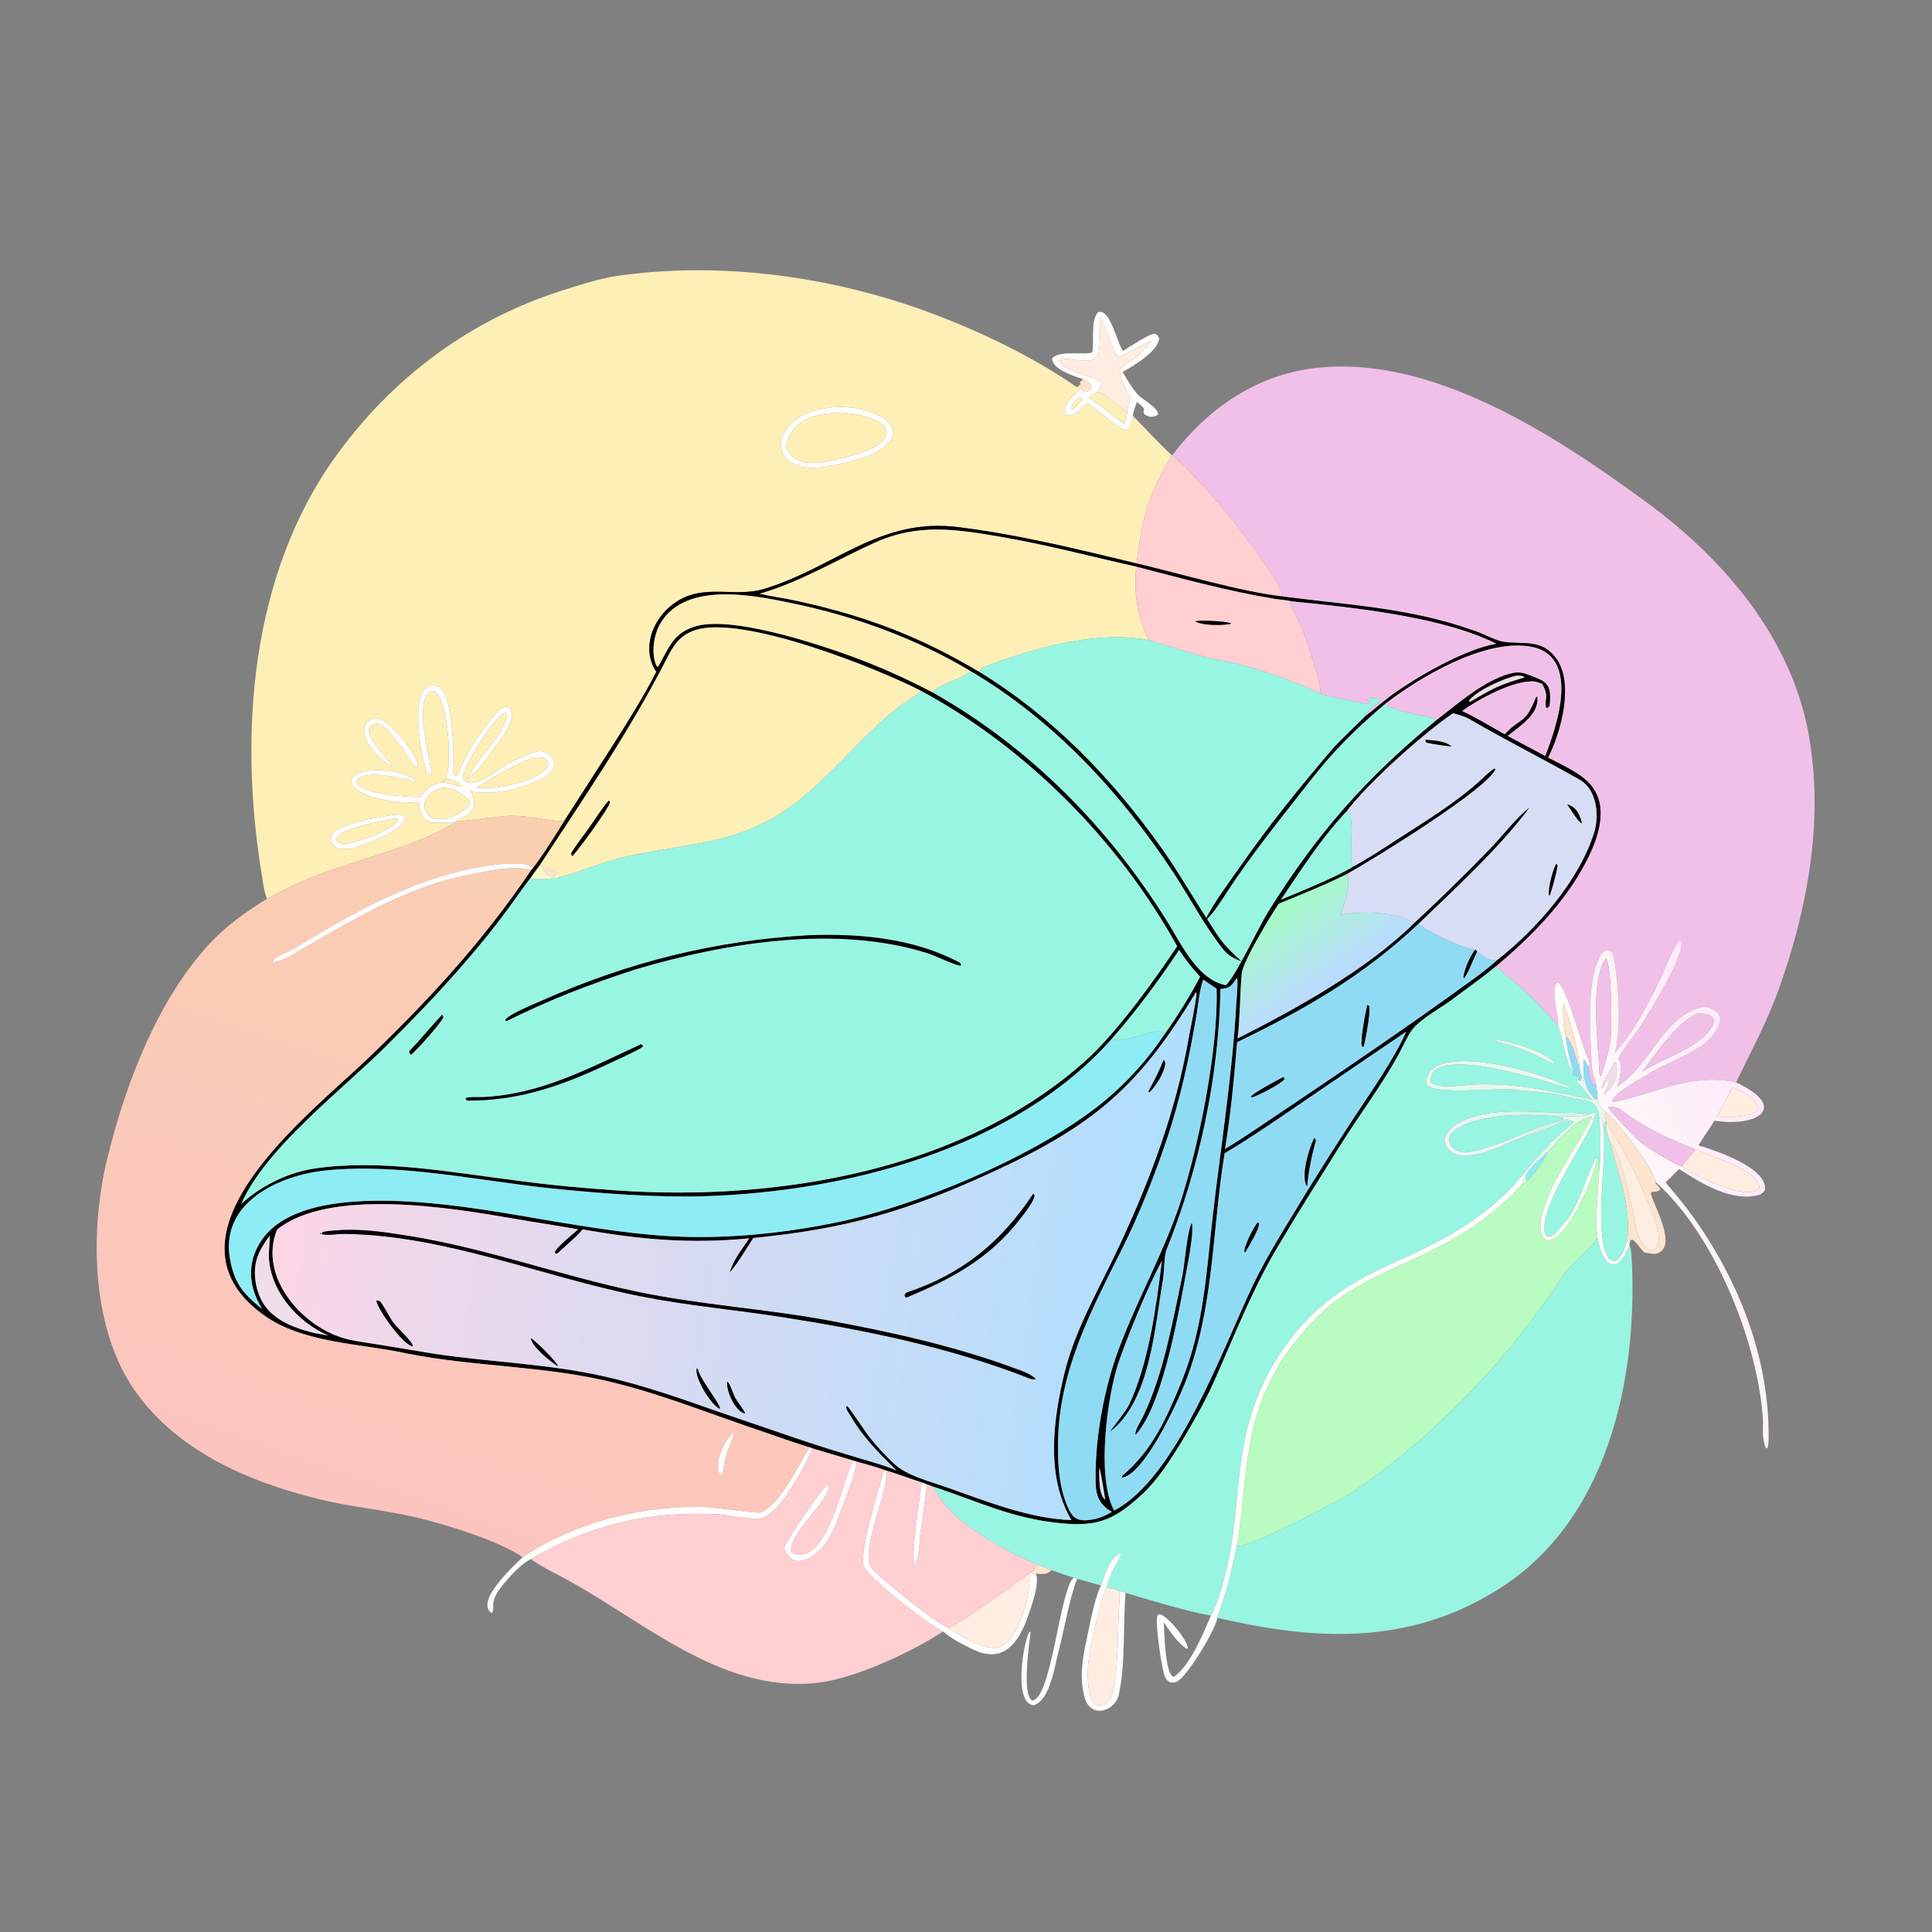 <svg width="1024" height="1024" viewBox="0 0 1024 1024" fill="none" xmlns="http://www.w3.org/2000/svg">
<rect x="0" y="0" width="1024" height="1024" fill="#808080" stroke="none"/>
<path d="M141.494 476.351C139.986 472.731 139.356 467.49 138.71 463.541C126.501 388.963 132.668 304.517 178.169 241.537C208.182 199.994 249.122 169.47 298.039 153.942C307.189 151.038 317.415 147.707 327.053 146.258C374.623 139.396 425.328 144.607 471.414 158.499C503.647 168.216 541.103 184.896 569.041 204.026C570.145 204.781 569.775 204.737 571.117 205.172L572.792 203.548L573.337 205.251L572.858 206.012C569.738 208.83 561.61 215.488 565.197 220.048C569.301 221.331 573.6 216.24 576.246 213.673L576.968 214.102C582.301 217.318 593.543 228.554 597.671 227.853C599.617 226.055 599.966 222.973 600.457 220.4C607.38 227.411 613.722 234.479 621.051 241.257C608.921 262.263 605.058 273.903 602.451 298.639C570.384 290.929 540.735 283.52 507.955 279.385C465.958 274.087 442.462 300.874 404.769 312.195C389.442 316.799 372.951 309.119 358.254 319.139C346.308 326.918 339.459 343.494 347.862 356.055C342.022 367.919 331.455 384.667 324.322 395.832L299.015 435.226C289.833 435.259 280.876 432.02 269.347 432.466C263.111 432.707 244.29 435.606 241.885 435.292C249.447 431.106 254.198 428.042 249.428 419.518C261.335 421.394 273.545 418.853 285.086 413.777C291.354 411.02 299.105 404.252 288.348 398.405C284.156 397.047 277.855 401.213 274.76 402.171C267.029 404.564 255.093 417.248 247.268 414.517C247.639 413.615 247.561 413.525 247.691 412.53C251.519 410.712 258.846 401.134 261.45 397.301C265.015 392.054 274.789 381.145 269.972 374.976C265.334 372.899 260.205 381.784 257.63 384.88C250.755 393.149 246.668 401.675 242.057 411.275L241.269 411.528C240.757 411.046 240.127 410.198 240.188 409.424C240.843 401.066 240.02 366.544 232.343 363.833C216.203 358.133 222.398 397.335 224.832 404.143C225.729 406.654 225.32 410.434 228.842 410.817C229.712 408.657 217.089 366.865 230.017 366.179C237.467 369.817 239.764 404.942 236.462 412.019L236.115 413.245L235.282 413.706C234.257 414.28 234.641 414.016 233.935 414.567C228.029 416.312 226.605 417.232 222.938 422.549C216.818 422.3 189.826 421.459 188.896 413.8C193.341 407.157 213.9 412.766 220.236 414.366L220.438 413.737C213.964 407.661 187.41 404.858 186.022 414.413C188.734 423.499 213.465 426.249 221.305 424.995L222.074 425.411C222.636 429.196 222.581 430.255 224.556 433.411L228.583 435.934C232.578 436.024 236.547 436.141 240.544 436.055C225.945 446.164 195.645 454.218 178.471 460.098C164.53 464.872 154.596 469.353 141.494 476.351ZM438.838 216.139C430.27 217.624 421.965 220.066 416.674 227.573C412.052 234.129 413.2 242 420.547 245.773C428.62 249.919 439.074 247.25 447.379 245.324C454.181 243.582 460.247 242.36 466.289 238.492C477.175 231.524 474.513 223.758 463.469 219.14C455.716 215.898 447.25 215.111 438.838 216.139ZM198.397 380.403C196.211 381.64 193.723 382.751 193.177 385.414C191.53 393.448 201.49 402.712 207.694 406.112C204.456 400.181 194.268 392.41 195.666 385.844C198.325 381.554 202.403 384.231 205.16 386.584C209.488 391.374 213.003 395.978 216.393 401.453C217.542 403.31 218.918 405.561 220.89 406.528L221.504 405.966C221.303 400.043 206.27 380.325 198.397 380.403ZM206.918 432.165C202.241 433.021 164.171 438.078 178.326 449.295C179.446 450.182 183.118 450.008 184.679 449.972C191.865 448.755 213.552 440.58 214.901 433.388C213.282 431.02 209.568 431.868 206.918 432.165Z" fill="#FDEFB6"/>
<path d="M574.117 201.041C569.71 199.443 557.397 195.773 557.677 189.956C561.46 185.351 574.729 188.489 578.949 186.703C580.05 180.17 577.933 170.501 581.843 165.571C588.331 162.926 591.633 180.707 595.168 186.038C598.171 184.19 609.512 176.628 612.095 176.875C614.046 178.14 613.383 177.327 614.346 179.237C614.045 186.142 600.555 194.056 595.034 197.091C597.506 201.384 599.287 204.521 602.397 208.409C604.968 211.623 614.433 216.235 613.751 219.785C611.099 221.351 609.016 221.346 606.509 219.498C604.899 216.386 609.112 218.318 602.644 213.076C601.857 215.109 600.613 218.279 600.458 220.401C599.967 222.974 599.618 226.056 597.672 227.854C593.544 228.555 582.302 217.319 576.969 214.103L576.247 213.674C573.601 216.241 569.302 221.332 565.198 220.049C561.611 215.489 569.739 208.831 572.859 206.013L574.676 207.674C576.27 207.739 576.193 207.656 577.665 206.961C579.706 203.349 576.743 202.485 574.117 201.041ZM581.969 207.356L577.081 210.877C585.35 215.889 588.573 219.256 595.877 224.775C596.448 222.959 597.425 220.389 597.402 218.576C596.995 217.036 598.793 213.194 599.344 211.314C597.296 207.363 594.176 202.21 593.61 197.852C593.112 194.022 600.561 190.946 603.055 188.58C605.757 186.016 608.009 183.466 610.443 180.691C604.982 182.718 598.401 186.979 592.418 189.527C588.883 183.313 587.014 175.152 582.841 167.77C582.995 173.639 583.32 179.151 582.602 185.026C581.176 196.702 566.754 187.59 561.514 191.126C562.797 196.629 580.259 199.25 583.739 202.621C583.923 204.047 582.687 205.952 581.969 207.356ZM572.72 210.351C570.385 211.872 568.828 213.092 567.902 215.775C568.247 216.821 567.949 216.495 568.534 216.941C570.515 215.216 572.015 214.188 573.265 211.885C573.158 210.664 573.39 211.155 572.72 210.351Z" fill="#FEFDFB"/>
<path d="M581.969 207.356C582.687 205.952 583.923 204.047 583.739 202.621C580.259 199.25 562.797 196.629 561.514 191.126C566.754 187.59 581.176 196.702 582.602 185.026C583.32 179.151 582.995 173.639 582.841 167.77C587.014 175.152 588.883 183.313 592.418 189.527C598.401 186.979 604.982 182.718 610.443 180.691C608.009 183.466 605.757 186.016 603.055 188.58C600.561 190.946 593.112 194.022 593.61 197.852C594.176 202.21 597.296 207.363 599.344 211.314C598.793 213.194 596.995 217.036 597.402 218.576C594.955 216.437 584.466 208.383 581.969 207.356Z" fill="#FFEDE1"/>
<path d="M621.451 241.124C639.505 217.341 664.618 199.466 695.012 195.335C757.437 186.851 823.58 230.387 871.448 265.281C916.343 298.008 953.756 342.999 960.146 399.311C965.617 441.824 956.749 485.776 942.221 525.874C936.681 541.165 927.263 559.019 920.163 573.662C908.999 571.048 898.625 572.447 887.685 575.047C882.586 576.259 857.261 584.715 854.449 583.981C854.677 579.323 871.335 570.781 876.01 567.889C887.376 560.86 907.874 555.97 911.625 541.507C912.885 536.649 907.153 534.272 903.382 533.375C881.1 538.418 876.35 562.873 857.187 575.977C858.469 572.084 860.354 564.85 857.705 561.302C858.201 558.518 867.384 547.206 869.454 543.928C873.495 537.529 894.299 504.833 890.869 498.242C888.265 498.735 883.522 511.246 882.063 514.422C874.932 529.945 867.205 545.009 856.038 558.092C859.102 543.831 858.21 527.088 856.191 512.632C855.92 510.688 855.459 507.014 854.552 505.211C853.949 504.013 853.045 503.964 851.864 503.794C850.953 503.664 849.093 504.79 848.62 505.639C840.104 520.916 843.135 548.378 843.64 565.639C843.661 566.344 845.645 573.861 845.781 574.38L844.934 575.181L843.918 574.625C842.34 572.126 842.131 568.481 841.799 565.505C842.189 564.442 842.747 563.289 842.157 562.182C838.592 555.488 830.695 523.973 825.813 520.837L824.917 521.138C821.951 527.448 826.131 536.907 825.779 543.667C813.372 529.577 807.442 524.033 792.749 512.267C811.434 496.442 828.892 479.009 840.42 457.116C846.936 444.739 853.369 427.361 842.502 415.326C837.363 409.635 827.292 405.108 820.456 401.569C827.256 388.227 834.726 361.751 824.412 348.451C816.672 338.47 807.137 341.749 796.692 340.146C792.147 339.449 784.736 335.052 780.018 333.897C747.632 322.291 713.65 320.599 679.849 316.169C679.573 312.172 673.98 304.164 671.616 300.69C657.884 280.509 639.585 257.568 621.451 241.124Z" fill="#F1C0E8"/>
<path d="M574.116 201.043C576.742 202.487 579.705 203.351 577.664 206.963C576.192 207.658 576.269 207.741 574.675 207.676L572.858 206.015L573.337 205.254L572.792 203.551C572.316 203.018 572.505 203.36 572.385 202.45L574.116 201.043Z" fill="#FDE4CF"/>
<path d="M577.08 210.876L581.968 207.355C584.465 208.382 594.954 216.436 597.401 218.575C597.424 220.388 596.447 222.958 595.876 224.774C588.572 219.255 585.349 215.888 577.08 210.876Z" fill="#FDEFB6"/>
<path d="M568.532 216.942C567.947 216.496 568.245 216.822 567.9 215.776C568.826 213.093 570.383 211.873 572.718 210.352C573.388 211.156 573.156 210.665 573.263 211.886C572.013 214.189 570.513 215.217 568.532 216.942Z" fill="#FDEFB6"/>
<path d="M447.379 245.327C439.074 247.253 428.62 249.922 420.547 245.776C413.2 242.003 412.052 234.132 416.674 227.576C421.965 220.069 430.27 217.627 438.838 216.142C447.25 215.114 455.716 215.901 463.469 219.143C474.513 223.761 477.175 231.527 466.289 238.495C460.247 242.363 454.181 243.585 447.379 245.327ZM443.077 218.704C430.645 219.881 419.617 222.556 416.635 236.606C421.034 248.258 433.052 245.629 442.858 243.767C449.992 241.854 466.555 238.306 469.316 231.579C473.625 221.083 448.345 218.386 443.077 218.704Z" fill="#FEFDFB"/>
<path d="M416.635 236.606C419.617 222.556 430.645 219.881 443.077 218.704C448.345 218.386 473.625 221.083 469.316 231.579C466.555 238.306 449.992 241.854 442.858 243.767C433.052 245.629 421.034 248.258 416.635 236.606Z" fill="#FDEFB6"/>
<path d="M621.051 241.26L621.451 241.125C639.585 257.569 657.884 280.51 671.616 300.691C673.98 304.165 679.573 312.173 679.849 316.17C657.811 313.683 624.807 303.883 602.451 298.642C605.058 273.906 608.921 262.266 621.051 241.26Z" fill="#FFCFD2"/>
<path d="M347.863 356.059C339.46 343.498 346.309 326.922 358.255 319.143C372.952 309.123 389.443 316.803 404.77 312.199C442.463 300.878 465.959 274.091 507.956 279.389C540.736 283.524 570.385 290.933 602.452 298.643C624.808 303.884 657.812 313.684 679.85 316.171C713.651 320.601 747.633 322.293 780.019 333.899C784.737 335.054 792.148 339.451 796.693 340.148C807.138 341.751 816.673 338.472 824.413 348.453C834.727 361.753 827.257 388.229 820.457 401.571C827.293 405.11 837.364 409.637 842.503 415.328C853.37 427.363 846.937 444.741 840.421 457.118C828.893 479.011 811.435 496.444 792.75 512.269C785.673 518.131 779.104 522.749 771.646 528.277C765.059 533.596 754.746 538.688 749.203 544.894C746.451 547.975 743.099 555.633 741.059 559.314C731.667 576.269 719.909 591.687 709.69 608.135C699.614 624.352 689.357 640.332 679.66 656.771C664.662 680.984 654.77 706.812 643.235 732.712C638.496 743.354 632.386 753.716 626.52 763.773C621.012 772.73 613.88 783.976 606.283 791.118C591.413 805.097 582.661 809.235 562.962 807.421C536.367 804.973 518.613 795.749 494.321 787.868C493.896 787.632 491.808 786.935 491.225 786.727L488.557 785.679C482.336 783.777 476.352 781.408 470.132 779.544L469.46 779.36C464.777 777.591 458.976 776.075 454.097 774.684L452.598 774.221L430.753 767.705L429.241 767.102C426.249 766.531 409.179 760.399 405.042 759.034C378.775 750.323 353.074 739.741 326.167 733.043C289.938 723.79 252.109 724.656 215.58 717.353C191.214 711.991 160.729 712.064 139.82 697.049C80.374 654.36 164.146 590.57 194.832 561.176C227.638 529.751 256.68 498.053 281.525 461.135L282.251 460.315C287.759 453.4 294.151 442.887 299.016 435.23L324.323 395.836C331.456 384.671 342.023 367.923 347.863 356.059ZM602.156 300.332C578.009 294.908 554.265 288.606 529.824 284.424C506.484 280.43 486.404 277.406 463.947 287.495C443.757 296.565 424.041 308.587 402.696 314.667L403.223 314.795C409.118 316.191 416.257 317.116 422.587 318.512C458.983 326.538 487.332 337.215 519.214 356.191C557.754 379.762 589.19 412.319 615.296 448.982C624.076 461.313 631.262 473.87 639.372 486.475C643.863 477.665 651.663 467.347 657.395 459.14C672.732 437.179 689.166 416.876 706.575 396.552C709.39 393.266 723.1 380.273 723.61 379.489C727.827 376.493 732.615 372.097 737.136 368.767C750.626 358.831 776.517 344.001 793.026 341.188C764.672 326.807 716.409 321.901 684.895 318.752C681.776 318.049 678.328 317.854 675.142 317.331C650.726 313.322 626.142 306.522 602.156 300.332ZM514.329 355.655C486.796 339.115 454.607 327.202 423.274 320.487C401.569 315.835 363.861 307.351 350.134 330.22C346.492 336.224 344.897 346.567 348.073 353.108L348.832 353.375C354.628 343.296 356.789 335.062 369.531 331.726C390.565 326.218 441.488 343.724 461.718 351.854C472.814 356.314 483.543 361.383 494.154 366.887C546.021 396.11 587.979 438.833 619.243 489.332C626.417 500.919 635.012 519.492 649.834 522.166C655.844 515.826 666.427 492.394 672.768 482.271C698.252 441.584 723.828 412.568 760.673 382.215C771.907 373.524 784.001 362.817 797.294 357.933C802.406 356.285 805.052 355.697 809.63 357.445C819.377 361.168 822.525 361.747 821.411 373.595C821.302 374.756 820.56 374.902 819.641 375.379C818.06 371.156 821.542 369.519 817.292 362.391C816.474 362.106 814.014 361.271 813.298 361.204C802.505 360.181 782.865 370.997 775 376.873C781.834 379.999 790.869 385.41 797.518 389.18C806.472 379.558 808.2 384.481 814.217 369.269L814.818 369.356C816.015 378.395 805.412 385.007 799.126 390.047L818.995 400.683C825.174 384.857 838.661 346.141 809.683 342.483C785.564 339.438 752.993 358.563 734.069 373.15C717.978 386.963 707.27 397.406 694.14 414.235C679.04 433.588 663.595 452.446 650.176 473.108C647.474 477.268 643.334 483.79 639.814 487.083C647.169 498.867 648.223 500.497 658.157 509.662C654.217 508.05 651.013 506.603 648.332 503.221C638.294 490.585 630.798 476.001 621.949 462.555C594.014 420.108 558.362 381.593 514.329 355.655ZM488.04 366.106C464.364 353.932 394.252 326.11 368.975 333.828C360.522 336.409 357.121 341.751 353.333 349.18C333.907 387.277 309.386 423.055 285.965 458.809C284.483 460.821 282.491 463.383 281.165 465.423C279.957 466.646 271.202 479.07 269.479 481.413C260.946 493.016 252.838 502.844 243.438 513.565C230.513 528.305 218.093 541.066 204.371 554.732C181.666 577.345 140.321 608.951 127.893 638.109C138.046 628.708 152.495 621.524 166.234 619.419C201.265 614.049 239.877 621.506 274.695 625.838C292.359 628.216 309.241 629.729 327.087 630.953C412.165 636.792 510.535 620.666 575.893 561.722C591.776 547.397 612.09 519.354 623.902 501.517C593.125 445.845 544.138 396.286 488.04 366.106ZM713.562 430.251C700.127 444.388 689.774 460.932 678.941 476.822C687.475 473.336 709.876 464.134 716.986 459.412C724.542 455.36 732.081 450.428 739.316 445.716C754.983 435.511 771.565 425.666 785.35 412.942C787.511 410.948 789.515 408.841 792.01 407.309L792.683 407.641C788.637 418.098 726.426 456.374 713.879 463.255C701.157 469.591 690.672 473.61 677.818 478.963C673.865 484.648 658.758 509.555 658.14 515.983C657.287 524.857 657.252 539.986 655.947 550.395C687.069 534.652 724.201 514.133 749.387 489.414C763.658 476.076 776.706 463.385 790.308 449.302C795.75 443.668 805.12 431.749 810.694 428.059C794.258 449.922 771.508 470.665 751.803 489.694C722.426 517.357 691.743 534.965 655.692 552.384C654.232 570.061 652.249 591.637 649.271 608.952C654.876 605.706 660.506 601.914 665.935 598.274C705.298 571.88 744.66 545.365 782.95 517.441C786.155 515.104 790.232 511.84 793.134 509.16C814.141 492.826 836.998 466.879 844.965 441.171C847.787 432.063 846.318 418.377 837.226 413.234C818.032 402.376 798.148 392.361 779.04 381.274C776.501 379.801 772.978 378.72 770.124 378.048C754.665 388.514 724.783 415.181 713.562 430.251ZM617.358 547.994C623.225 539.919 631.64 526.428 636.073 517.661C631.737 513.079 628.5 508.769 624.952 503.536C614.338 519.523 601.75 536.477 589.043 550.864C537.371 609.139 447.548 631.916 372.446 634.045C347.798 634.744 318.97 632.604 294.235 630.096C254.706 626.132 212.584 616.376 172.889 620.347C147.679 622.87 116.646 637.454 121.902 667.219C124.206 680.269 128.968 685.876 139.008 693.822C136.575 689.926 134.667 685.64 133.709 681.134C131.962 672.926 133.736 664.775 138.329 657.816C162.519 621.171 256.759 641.336 293.509 647.355C312.506 650.466 331.772 653.555 350.978 654.949C380.982 657.127 412.658 654.125 442.107 648.181C486.042 639.314 550.182 612.431 584.949 583.905C597.355 573.726 608.495 561.351 617.358 547.994ZM803.897 358.114C797.416 359.287 782.118 366.331 778.603 371.42L778.836 371.99C780.072 371.479 780.075 371.519 781.201 370.817C792.244 364.182 796.257 362.541 808.07 359.036C807.136 358.133 805.193 358.062 803.897 358.114ZM655.49 518.439C652.688 522.447 652.106 523.777 646.883 524.175C645.973 570.942 635.643 619.283 618.222 662.566C617.03 665.528 617.06 674.443 616.388 678.293C612.088 702.907 609.699 743.106 588.051 759.009C590.352 755.971 596.912 747.68 598.298 744.792C608.822 722.858 612.9 692.192 615.832 668.208C608.318 682.049 598.314 706.585 593.156 721.258C586.694 739.642 581.051 783.635 590.534 800.593C623.804 783.484 648.919 712.751 664.394 680.532C671.922 664.858 682.417 648.651 691.452 633.566C700.312 619.268 709.004 605.461 718.269 591.427C726.438 579.052 739.441 560.529 745.285 546.819L694.443 581.409C680.42 590.962 663.598 602.711 649.063 611.278C642.442 651.873 643.454 693.803 628.332 732.413C623.742 744.134 606.602 781.321 594.657 783.223C594.693 782.896 594.729 782.57 594.766 782.244C610.9 768.703 618.361 751.47 626.057 732.749C638.464 702.567 639.424 672.801 643.207 640.92C647.498 604.766 653.245 568.362 655.273 531.891C655.422 529.515 656.291 520.498 655.718 518.678L655.49 518.439ZM637.734 519.252C635.795 524.676 635.274 531.075 634.366 536.79C630.674 558.957 625.726 582.162 618.581 603.434C612.108 622.703 603.769 643.854 594.727 661.908C577.968 695.374 561 727.145 560.767 765.566C560.697 776.98 561.342 788.519 566.126 799.203C568.25 804.024 570.509 805.963 575.694 805.789C581.409 805.24 584.335 804.243 589.376 801.309C583.371 798.044 580.928 793.428 580.733 786.626C580.069 763.516 585.018 736.244 593.073 714.756C602.794 688.819 616.33 664.817 625.227 638.564C635.25 608.091 645.863 555.942 644.813 524.027C642.914 522.823 639.238 520.109 637.734 519.252ZM633.826 525.987C603.567 576.399 579.148 596.823 525.535 621.441C480.432 642.152 448.203 651.361 399.276 656.164C396.231 660.897 390.207 670.932 386.645 674.518C388.965 667.34 392.908 662.61 397.127 656.349C366.148 659.376 339.523 657.053 308.769 651.605C306.294 654.934 298.994 661.011 295.548 664.277L294.54 664.418L293.986 663.817C294.525 661.405 304.067 653.655 306.433 651.597C294.967 649.503 282.969 647.783 271.5 645.781C238.719 640.059 174.335 629.524 146.841 651.731C136.569 676.97 160.858 704.598 184.996 709.998C190.212 711.165 195.913 711.882 201.225 712.746L231.125 717.672C261.26 722.093 290.729 722.851 320.416 729.558C341.044 734.218 360.768 741.187 380.672 748.204L424.403 763.138C434.811 766.64 444.874 769.733 455.386 772.883C461.08 774.59 469.942 777.002 475.17 779.382C466.09 770.374 457.803 762.278 451.228 751.152C450.29 749.563 448.478 747.319 448.463 745.672L449.041 745.265C449.992 745.734 459.19 759.696 460.889 761.756C464.7 766.619 469.377 771.624 473.889 775.825C480.759 782.22 492.658 785.1 501.7 788.291C521.919 795.425 546.247 805.147 567.871 805.657C554.32 782.545 558.08 753.177 564.11 728.072C569.782 704.462 583.04 682.218 593.176 660.508C609.761 624.983 623.076 589.493 629.934 550.755C631.369 542.646 633.264 534.896 634.196 526.598L633.826 525.987ZM142.913 654.992C137.117 662.908 133.898 669.203 135.494 679.497C138.175 696.784 151.517 702.817 166.609 706.528L173.992 707.842C157.638 700.87 142.894 684.026 142.475 665.499C142.439 663.912 143.176 655.388 142.913 654.992ZM582.693 778.001C582.618 781.976 582.166 792.412 585.803 794.784C585.398 792.496 583.348 779.243 582.693 778.001Z" fill="#010001"/>
<path d="M402.695 314.664C424.04 308.584 443.756 296.562 463.946 287.492C486.403 277.403 506.484 280.427 529.824 284.421C554.265 288.603 578.008 294.905 602.155 300.329C601.085 314.033 602.451 326.951 609.074 339.347C582.018 333.708 546.559 343.776 520.848 353.783C519.905 354.15 519.581 355.342 519.213 356.188C487.331 337.212 458.982 326.535 422.586 318.509C416.256 317.113 409.117 316.188 403.222 314.792L402.695 314.664Z" fill="#FDEFB6"/>
<path d="M602.155 300.328C626.141 306.518 650.725 313.318 675.141 317.327C678.327 317.85 681.775 318.045 684.894 318.748L683.864 319.447C683.669 320.954 687.743 327.582 688.838 330.052C691.509 336.077 700.615 362.48 699.909 367.57C686.489 361.538 672.966 356.455 658.761 352.596C651.629 350.54 643.683 349.741 636.593 347.698C627.401 345.048 618.304 341.98 609.074 339.346C602.451 326.95 601.085 314.032 602.155 300.328ZM633.548 329.213C636.631 331.67 649.161 331.593 652.722 330.504C649.991 329.139 636.608 328.744 633.548 329.213Z" fill="#FFCFD2"/>
<path d="M494.152 366.887C483.541 361.383 472.812 356.314 461.716 351.854C441.486 343.724 390.563 326.218 369.529 331.726C356.787 335.062 354.626 343.296 348.83 353.375L348.071 353.108C344.895 346.567 346.49 336.224 350.132 330.22C363.859 307.351 401.567 315.835 423.272 320.487C454.605 327.202 486.794 339.115 514.327 355.655C509.337 360.41 498.65 362.055 494.152 366.887Z" fill="#FDEFB6"/>
<path d="M699.909 367.572C700.615 362.482 691.509 336.079 688.838 330.054C687.743 327.584 683.669 320.956 683.864 319.449L684.894 318.75C716.408 321.899 764.671 326.805 793.025 341.186C776.516 343.999 750.625 358.829 737.135 368.765C732.614 372.095 727.826 376.491 723.609 379.487C725.086 375.441 730.956 373.42 732.004 370.854C730.571 369.868 725.393 369.756 723.939 370.813L726.511 371.73L726.663 372.229L724.458 373.152C720.737 372.305 701.383 368.696 699.909 367.572Z" fill="#F1C0E8"/>
<path d="M652.723 330.507C649.162 331.596 636.632 331.673 633.549 329.216C636.609 328.747 649.992 329.142 652.723 330.507Z" fill="#010001"/>
<path d="M285.965 458.809C309.386 423.055 333.907 387.277 353.333 349.18C357.121 341.751 360.522 336.409 368.975 333.828C394.252 326.11 464.364 353.932 488.04 366.106C484.779 369.475 479.857 371.935 476.144 374.857C457.309 389.676 443.754 407.533 425.024 422.935C395.916 446.872 369.632 446.37 334.882 453.31C320.608 456.32 310.519 461.025 297.091 464.894C295.836 463.906 296.368 464.525 295.787 462.72L294.915 462.507C292.487 461.454 290.448 460.618 287.959 459.696L285.965 458.809ZM322.65 424.331C319.013 428.44 315.039 434.909 311.74 439.509C309.079 443.221 304.934 448.397 302.804 452.221C302.878 453.403 302.652 452.923 303.375 453.707C306.361 450.736 323.104 427.927 323.29 425.043L322.65 424.331Z" fill="#FDEFB6"/>
<path d="M519.213 356.188C519.581 355.342 519.905 354.15 520.848 353.783C546.559 343.776 582.018 333.708 609.074 339.347C618.304 341.981 627.401 345.049 636.593 347.699C643.683 349.742 651.629 350.541 658.761 352.597C672.966 356.456 686.489 361.539 699.909 367.571C701.383 368.695 720.737 372.304 724.458 373.151L726.663 372.228L726.511 371.729L723.939 370.812C725.393 369.755 730.571 369.867 732.004 370.853C730.956 373.419 725.086 375.44 723.609 379.486C723.099 380.27 709.389 393.263 706.574 396.549C689.165 416.873 672.731 437.176 657.394 459.137C651.662 467.344 643.862 477.662 639.371 486.472C631.261 473.867 624.075 461.31 615.295 448.979C589.189 412.316 557.753 379.759 519.213 356.188Z" fill="#98F5E1"/>
<path d="M734.068 373.146C752.992 358.559 785.563 339.434 809.682 342.479C838.66 346.137 825.173 384.853 818.994 400.679L799.125 390.043C805.411 385.003 816.014 378.391 814.817 369.352L814.216 369.265C808.199 384.477 806.471 379.554 797.517 389.176C790.868 385.406 781.833 379.995 774.999 376.869C782.864 370.993 802.504 360.177 813.297 361.2C814.013 361.267 816.473 362.102 817.291 362.387C821.541 369.515 818.059 371.152 819.64 375.375C820.559 374.898 821.301 374.752 821.41 373.591C822.524 361.743 819.376 361.164 809.629 357.441C805.051 355.693 802.405 356.281 797.293 357.929C784 362.813 771.906 373.52 760.672 382.211C760.426 381.546 760.411 381.066 759.846 380.864C753.641 378.645 739.039 377.276 734.068 373.146Z" fill="#F1C0E8"/>
<path d="M514.327 355.652C558.36 381.59 594.012 420.105 621.947 462.552C630.796 475.998 638.292 490.582 648.33 503.218C651.011 506.6 654.215 508.047 658.155 509.659C648.221 500.494 647.167 498.864 639.812 487.08C643.332 483.787 647.472 477.265 650.174 473.105C663.593 452.443 679.038 433.585 694.138 414.232C707.268 397.403 717.976 386.96 734.067 373.147C739.038 377.277 753.64 378.646 759.845 380.865C760.41 381.067 760.425 381.547 760.671 382.212C723.826 412.565 698.25 441.581 672.766 482.268C666.425 492.391 655.842 515.823 649.832 522.163C635.01 519.489 626.416 500.916 619.242 489.329C587.978 438.83 546.019 396.107 494.152 366.884C498.65 362.052 509.337 360.407 514.327 355.652Z" fill="#98F5E1"/>
<path d="M781.2 370.813C780.074 371.515 780.071 371.475 778.835 371.986L778.602 371.416C782.117 366.327 797.415 359.283 803.896 358.11C805.192 358.058 807.135 358.129 808.069 359.032C796.256 362.537 792.243 364.178 781.2 370.813Z" fill="#EFDEE9"/>
<path d="M236.461 412.02C239.763 404.943 237.466 369.818 230.016 366.18C217.088 366.866 229.711 408.658 228.841 410.818C225.319 410.435 225.728 406.655 224.831 404.144C222.397 397.336 216.202 358.134 232.342 363.834C240.019 366.545 240.842 401.067 240.187 409.425C240.126 410.199 240.756 411.047 241.268 411.529L242.056 411.276C246.667 401.676 250.754 393.15 257.629 384.881C260.204 381.785 265.333 372.9 269.971 374.977C274.788 381.146 265.014 392.055 261.449 397.302C258.845 401.135 251.518 410.713 247.69 412.531C252.388 402.391 265.846 391.722 268.801 379.001L268.318 378.126L267.203 377.878C260.855 382.167 247.922 402.414 245.403 410.842C244.882 412.586 245.861 413.59 247.267 414.518C255.092 417.249 267.028 404.565 274.759 402.172C277.854 401.214 284.155 397.048 288.347 398.406C299.104 404.253 291.353 411.021 285.085 413.778C273.544 418.854 261.334 421.395 249.427 419.519C254.197 428.043 249.446 431.107 241.884 435.293L240.543 436.056C236.546 436.142 232.577 436.025 228.582 435.935L224.555 433.412C222.58 430.256 222.635 429.197 222.073 425.412L221.304 424.996C213.464 426.25 188.733 423.5 186.021 414.414C187.409 404.859 213.963 407.662 220.437 413.738L220.235 414.367C213.899 412.767 193.34 407.158 188.895 413.801C189.825 421.46 216.817 422.301 222.937 422.55C226.604 417.233 228.028 416.313 233.934 414.568C237.931 414.911 243.219 417.12 244.931 417.028C243.724 414.311 239.11 413.781 236.461 412.02ZM282.245 401.544C274.318 404.754 259.685 412.64 252.47 417.682C256.497 417.801 259.09 417.711 263.12 417.42C271.628 416.086 283.565 413.488 289.867 406.925C291.582 405.138 289.666 401.746 287.259 401.512C285.536 401.344 283.991 401.419 282.245 401.544ZM234.431 417.566C225.837 419.393 220.586 428.636 229.66 433.925C232.844 434.014 235.041 434.238 238.136 433.274C240.727 432.329 242.726 431.693 244.993 430.035C253.852 423.56 245.199 422.34 240.812 418.257C238.84 418.011 236.369 417.62 234.431 417.566Z" fill="#FEFDFB"/>
<path d="M488.04 366.105C544.138 396.285 593.126 445.844 623.903 501.516C612.091 519.353 591.776 547.396 575.893 561.721C510.535 620.665 412.165 636.791 327.087 630.952C309.241 629.728 292.359 628.215 274.695 625.837C239.877 621.505 201.265 614.048 166.234 619.418C152.495 621.523 138.046 628.707 127.893 638.108C140.321 608.95 181.666 577.344 204.371 554.731C218.093 541.065 230.513 528.304 243.438 513.564C252.838 502.843 260.946 493.015 269.479 481.412C271.202 479.069 279.957 466.645 281.165 465.422C284.932 466.566 293.129 465.686 297.091 464.893C310.519 461.024 320.608 456.319 334.882 453.309C369.632 446.369 395.916 446.871 425.024 422.934C443.754 407.532 457.309 389.675 476.144 374.856C479.857 371.934 484.779 369.474 488.04 366.105ZM428.77 495.713C378.946 498.516 333.261 509.934 287.643 530.179C284.765 531.456 268.237 538.148 267.855 540.763L268.343 541.231C292.096 529.484 311.223 522.141 336.305 513.908C384.182 499.68 443.626 489.69 492.547 505.484C495.469 506.428 507.591 512.288 509.316 511.701C509.106 510.581 509.254 510.564 508.134 509.974C483.983 497.253 455.615 494.735 428.77 495.713ZM234.296 537.899C229.523 542.898 222.239 551.774 217.087 556.962C217.052 557.297 217.017 557.633 216.982 557.968L217.818 559.081C221.009 556.35 233.239 542.889 234.893 539.219C234.659 538.411 234.796 538.387 234.296 537.899ZM339.904 553.454C312.426 566.06 286.671 580.198 255.607 581.527C253.724 581.608 248.043 581.25 246.764 582.082C247.245 583.148 246.903 582.763 247.661 583.337C276.495 583.423 299.444 574.76 325.173 562.565C329.331 560.595 336.977 557.167 340.478 554.959L340.696 554.178L339.904 553.454Z" fill="#98F5E1"/>
<path d="M247.268 414.519C245.862 413.591 244.883 412.587 245.404 410.843C247.923 402.415 260.856 382.168 267.204 377.879L268.319 378.127L268.802 379.002C265.847 391.723 252.389 402.392 247.691 412.532C247.561 413.527 247.639 413.617 247.268 414.519Z" fill="#FDEFB6"/>
<path d="M713.561 430.25C724.782 415.18 754.664 388.513 770.123 378.047C772.977 378.719 776.5 379.8 779.039 381.273C798.147 392.36 818.031 402.375 837.225 413.233C846.317 418.376 847.786 432.062 844.964 441.17C836.997 466.878 814.14 492.825 793.133 509.159C788.284 508.799 786.84 507.189 782.916 504.304L781.922 503.322C777.205 503.659 755.203 493.101 751.802 489.693C771.507 470.664 794.257 449.921 810.693 428.058C805.119 431.748 795.749 443.667 790.307 449.301C776.705 463.384 763.657 476.075 749.386 489.413C742.497 483.095 719.944 482.735 710.523 484.949C712.533 479.234 716.263 468.97 713.878 463.254C726.425 456.373 788.636 418.097 792.682 407.64L792.009 407.308C789.514 408.84 787.51 410.947 785.349 412.941C771.564 425.665 754.982 435.51 739.315 445.715C732.08 450.427 724.541 455.359 716.985 459.411C714.538 454.864 718.112 437.804 715.03 430.082L713.561 430.25ZM755.531 392.132L755.828 393.453C757.503 394.206 766.751 395.303 769.234 395.677C766.195 392.675 759.701 392.433 755.531 392.132ZM830.676 426.394C832.179 428.389 836.777 436.131 838.42 436.302C837.258 431.721 835.573 427.737 830.676 426.394ZM824.881 457.788C822.854 461.469 820.76 469.979 820.889 474.242L821.409 474.62C822.746 470.814 824.943 462.676 825.536 458.743C825.318 458.424 825.1 458.106 824.881 457.788Z" fill="#D8DDF6"/>
<path d="M207.694 406.115C201.49 402.715 191.53 393.451 193.177 385.417C193.723 382.754 196.211 381.643 198.397 380.406C206.27 380.328 221.303 400.046 221.504 405.969L220.89 406.531C218.918 405.564 217.542 403.313 216.393 401.456C213.003 395.981 209.488 391.377 205.16 386.587C202.403 384.234 198.325 381.557 195.666 385.847C194.268 392.413 204.456 400.184 207.694 406.115Z" fill="#FEFDFB"/>
<path d="M769.234 395.678C766.751 395.304 757.503 394.207 755.828 393.454L755.531 392.133C759.701 392.434 766.195 392.676 769.234 395.678Z" fill="#010001"/>
<path d="M252.471 417.681C259.686 412.639 274.319 404.753 282.246 401.543C283.992 401.418 285.537 401.343 287.26 401.511C289.667 401.745 291.583 405.137 289.868 406.924C283.566 413.487 271.629 416.085 263.121 417.419C259.091 417.71 256.498 417.8 252.471 417.681Z" fill="#FDEFB6"/>
<path d="M233.936 414.568C234.642 414.017 234.258 414.281 235.283 413.707L236.116 413.246L236.463 412.02C239.112 413.781 243.726 414.311 244.933 417.028C243.221 417.12 237.933 414.911 233.936 414.568Z" fill="#FDEFB6"/>
<path d="M229.661 433.925C220.587 428.636 225.838 419.393 234.432 417.566C236.37 417.62 238.841 418.011 240.813 418.257C245.2 422.34 253.853 423.56 244.994 430.035C242.727 431.693 240.728 432.329 238.137 433.274C235.042 434.238 232.845 434.014 229.661 433.925Z" fill="#FDEFB6"/>
<path d="M303.374 453.704C302.651 452.92 302.877 453.4 302.803 452.218C304.933 448.394 309.078 443.218 311.739 439.506C315.038 434.906 319.012 428.437 322.649 424.328L323.289 425.04C323.103 427.924 306.36 450.733 303.374 453.704Z" fill="#010001"/>
<path d="M838.42 436.303C836.777 436.132 832.179 428.39 830.676 426.395C835.573 427.738 837.258 431.722 838.42 436.303Z" fill="#010001"/>
<path d="M678.939 476.821C689.772 460.931 700.125 444.387 713.56 430.25L715.029 430.082C718.111 437.804 714.537 454.864 716.984 459.411C709.874 464.133 687.473 473.335 678.939 476.821Z" fill="#98F5E1"/>
<path d="M184.679 449.973C183.118 450.009 179.446 450.183 178.326 449.296C164.171 438.079 202.241 433.022 206.918 432.166C209.568 431.869 213.282 431.021 214.901 433.389C213.552 440.581 191.865 448.756 184.679 449.973ZM207.63 434.092C200.922 435.538 182.894 438.64 178.615 443.611C178.233 445.389 178.11 444.567 179.013 446.158C180.598 447.036 180.583 447.074 182.448 447.513C188.964 446.581 208.735 440.117 211.216 434.413C210.233 433.689 208.837 433.873 207.63 434.092Z" fill="#FEFDFB"/>
<path d="M240.544 436.057L241.885 435.294C244.29 435.608 263.111 432.709 269.347 432.468C280.876 432.022 289.833 435.261 299.015 435.228C294.15 442.885 287.758 453.398 282.25 460.313C279.489 455.579 260.587 458.508 255.964 459.277C218.814 465.452 187.135 483.883 155.394 503.012C152.244 504.91 146.911 506.251 144.588 509.31L144.78 509.908C146.914 509.965 151.381 508.104 153.261 507.023C184.806 488.896 214.821 469.724 251.272 463.026C260.649 461.303 271.836 458.64 281.524 461.133C256.679 498.051 227.637 529.749 194.831 561.174C164.145 590.568 80.374 654.358 139.819 697.047C160.728 712.062 191.213 711.989 215.579 717.351C252.108 724.654 289.937 723.788 326.166 733.041C353.073 739.739 378.774 750.321 405.041 759.032C409.178 760.397 426.248 766.529 429.24 767.1L428.962 767.515C423.123 776.392 413.463 797.611 403.243 801.639C401.596 802.288 380.06 799.093 375.443 798.866C342.489 797.242 304.354 806.723 277.029 825.378C264.282 816.483 235.761 807.827 220.478 804.226C203.89 800.319 185.895 798.712 168.96 794.55C130.738 785.154 91.472 768.147 69.33 733.857C48.409 701.073 47.723 651.992 56.711 614.701C66.134 575.607 83.106 530.568 110.764 500.507C119.495 491.017 130.531 483.108 141.494 476.353C154.596 469.355 164.53 464.874 178.471 460.1C195.645 454.22 225.945 446.166 240.544 436.057ZM388.302 759.303C383.653 764.743 378.03 775.223 381.859 782.092C383.737 780.012 383.576 776.523 384.303 773.591C385.46 768.932 387.306 764.909 388.893 760.443C388.624 759.632 388.818 760.014 388.302 759.303Z" fill="url(#paint0_linear_2230_19219)"/>
<path d="M182.448 447.514C180.583 447.075 180.598 447.037 179.013 446.159C178.11 444.568 178.233 445.39 178.615 443.612C182.894 438.641 200.922 435.539 207.63 434.093C208.837 433.874 210.233 433.69 211.216 434.414C208.735 440.118 188.964 446.582 182.448 447.514Z" fill="#FDEFB6"/>
<path d="M281.524 461.133C271.836 458.64 260.649 461.303 251.272 463.026C214.821 469.724 184.806 488.896 153.261 507.023C151.381 508.104 146.914 509.965 144.78 509.908L144.588 509.31C146.911 506.251 152.244 504.91 155.394 503.012C187.135 483.883 218.814 465.452 255.964 459.277C260.587 458.508 279.489 455.579 282.25 460.313L281.524 461.133Z" fill="#FEFDFB"/>
<path d="M821.409 474.617L820.888 474.239C820.759 469.976 822.853 461.466 824.88 457.785C825.099 458.103 825.318 458.421 825.536 458.74C824.943 462.673 822.746 470.811 821.409 474.617Z" fill="#010001"/>
<path d="M281.164 465.423C282.49 463.383 284.482 460.821 285.964 458.809L287.958 459.696L287.826 460.899C289.541 462.992 290.551 464.14 293.246 464.775L294.306 464.379C294.698 463.505 294.94 463.326 294.914 462.507L295.786 462.72C296.367 464.525 295.835 463.906 297.09 464.894C293.128 465.687 284.931 466.567 281.164 465.423Z" fill="#FBF8CC"/>
<path d="M294.914 462.506C294.94 463.325 294.698 463.504 294.306 464.378L293.246 464.774C290.551 464.139 289.541 462.991 287.826 460.898L287.958 459.695C290.447 460.617 292.486 461.453 294.914 462.506Z" fill="#FDE4CF"/>
<path d="M677.816 478.962C690.67 473.609 701.155 469.59 713.877 463.254C716.262 468.97 712.532 479.234 710.522 484.949C719.943 482.735 742.496 483.095 749.385 489.413C724.199 514.132 687.067 534.651 655.945 550.394C657.25 539.985 657.285 524.856 658.138 515.982C658.756 509.554 673.863 484.647 677.816 478.962Z" fill="url(#paint1_linear_2230_19219)"/>
<path d="M655.69 552.381C691.741 534.962 722.425 517.354 751.802 489.691C755.203 493.099 777.205 503.657 781.922 503.32C779.176 506.901 776.216 513.408 775.674 517.868L775.932 518.512C777.997 516.153 781.09 507.782 782.916 504.302C786.84 507.187 788.284 508.797 793.133 509.157C790.231 511.837 786.153 515.101 782.948 517.438C744.658 545.362 705.297 571.877 665.934 598.271C660.505 601.911 654.875 605.703 649.27 608.949C652.248 591.634 654.23 570.058 655.69 552.381ZM724.724 532.697C723.731 536.784 721.083 550.756 721.757 554.368L722.685 554.929C723.626 551.541 726.574 535.976 725.667 533.253L724.724 532.697ZM680.117 570.929C677.594 572.225 663.663 579.58 662.964 581.35L663.619 581.597C666.98 580.61 679.044 574.417 680.818 571.911C680.361 570.977 680.686 571.213 680.117 570.929Z" fill="#90DBF4"/>
<path d="M336.303 513.908C311.221 522.141 292.095 529.484 268.342 541.231L267.854 540.763C268.236 538.148 284.764 531.456 287.642 530.179C333.26 509.934 378.945 498.516 428.769 495.713C455.614 494.735 483.982 497.253 508.133 509.974C509.253 510.564 509.105 510.581 509.315 511.701C507.59 512.288 495.468 506.428 492.546 505.484C443.625 489.69 384.18 499.68 336.303 513.908Z" fill="#010001"/>
<path d="M903.382 533.375C907.153 534.272 912.885 536.649 911.625 541.507C907.874 555.97 887.376 560.86 876.01 567.889C871.335 570.781 854.677 579.323 854.449 583.981C857.261 584.715 882.586 576.259 887.685 575.047C898.625 572.447 908.999 571.048 920.163 573.662C948.484 587.049 931.364 597.539 908.693 593.975C906.033 598.436 902.841 602.627 900.204 607.084C907.993 609.391 936.53 618.583 935.502 630.359C935.41 631.422 933.493 633.029 932.422 633.334C917.731 637.269 901.881 627.234 889.974 619.596C887.681 621.859 885.121 624.506 882.77 626.65C886.457 631.173 890.421 635.683 893.942 640.33C920.585 675.498 938.313 719.42 937.378 763.963C937.361 764.794 937.061 766.63 936.825 767.477L935.918 767.577C933.487 761.304 934.781 757.095 934.299 750.871C931.118 709.852 908.597 654.472 877.831 626.781C876.162 619.212 858.078 595.162 851.22 589.36C845.946 585.518 848.243 585.656 846.726 581.637C846.543 578.593 846.44 577.438 845.781 574.38C845.645 573.861 843.661 566.344 843.64 565.639C843.135 548.378 840.104 520.916 848.62 505.639C849.093 504.79 850.953 503.664 851.864 503.794C853.045 503.964 853.949 504.013 854.552 505.211C855.459 507.014 855.92 510.688 856.191 512.632C858.21 527.088 859.102 543.831 856.038 558.092C867.205 545.009 874.932 529.945 882.063 514.422C883.522 511.246 888.265 498.735 890.869 498.242C894.299 504.833 873.495 537.529 869.454 543.928C867.384 547.206 858.201 558.518 857.705 561.302C860.354 564.85 858.469 572.084 857.187 575.977C876.35 562.873 881.1 538.418 903.382 533.375ZM898.982 609.274C884.472 603.718 871.006 597.525 858.742 587.889C857.706 587.075 854.579 586.606 853.207 586.506L852.457 586.98C853.311 588.907 865.672 601.985 867.872 603.939C872.619 608.155 885.384 615.881 891.366 618.316C897.827 622.662 925.718 637.124 932.426 629.853C933.944 620.873 906.084 612.512 898.982 609.274ZM851.183 507.878C842.319 520.572 847.251 553.478 847.751 569.075C847.764 569.47 848.093 569.999 848.292 570.355L848.711 570.208C850.121 565.777 852.566 557.417 853.346 553.24C854.497 547.071 854.408 511.94 851.183 507.878ZM899.541 537.268C888.929 541.606 877.674 558.727 870.329 567.997L877.447 563.934C886.478 559.512 903.132 552.983 907.824 543.255C910.296 538.13 903.687 536.809 899.541 537.268ZM855.788 562.738C853.892 566.86 849.215 573.74 848.847 576.622L849.494 577.009L849.29 577.26C850.037 575.758 850.993 573.455 852.157 572.368L852.946 572.308C852.808 575.081 851.109 577.639 850 580.344C855.722 575.751 857.912 570.759 856.619 563.414L855.788 562.738ZM918.363 576.401C915.39 581.698 912.752 586.376 910.16 591.873C914.614 592.009 919.789 592.293 924.118 591.411C927.298 590.727 929.437 590.709 931.458 588.211C932.506 582.45 922.825 578.34 918.363 576.401Z" fill="url(#paint2_linear_2230_19219)"/>
<path d="M781.923 503.32L782.917 504.302C781.091 507.782 777.999 516.153 775.934 518.512L775.676 517.868C776.218 513.408 779.177 506.901 781.923 503.32Z" fill="#010001"/>
<path d="M617.358 547.993C612.68 543.271 598.476 553.261 589.043 550.863C601.75 536.476 614.338 519.522 624.952 503.535C628.5 508.768 631.737 513.078 636.073 517.66C631.64 526.427 623.225 539.918 617.358 547.993Z" fill="#98F5E1"/>
<path d="M848.711 570.209L848.292 570.356C848.093 570 847.764 569.471 847.751 569.076C847.251 553.479 842.319 520.573 851.183 507.879C854.408 511.941 854.497 547.072 853.346 553.241C852.566 557.418 850.121 565.778 848.711 570.209Z" fill="#F1C0E8"/>
<path d="M494.32 787.865C518.612 795.746 536.366 804.97 562.961 807.418C582.66 809.232 591.412 805.094 606.282 791.115C613.879 783.973 621.011 772.727 626.519 763.77C632.385 753.713 638.495 743.351 643.234 732.709C654.769 706.809 664.661 680.981 679.659 656.768C689.356 640.329 699.613 624.349 709.689 608.132C719.908 591.684 731.666 576.266 741.058 559.311C743.098 555.63 746.45 547.972 749.202 544.891C754.745 538.685 765.058 533.593 771.645 528.274C779.103 522.746 785.672 518.128 792.749 512.266C807.442 524.032 813.372 529.576 825.779 543.666C827.919 548.742 830.868 566.612 833.854 567.964L833.819 569.771C834.755 569.998 835.658 570.288 836.576 570.581L837.131 571.667L836.405 572.417L835.758 573.198C838.838 576.594 840.904 579.348 843.747 582.84C818.885 577.733 798.688 572.683 773.072 575.499C769.531 575.888 760.551 576.403 758.312 573.414C756.936 551.628 823.951 574.821 833.643 577.375C823.546 570.137 756.89 549.761 755.885 573.747C755.582 580.97 795 576.56 801.139 577.353C811.603 578.705 821.836 578.622 832.312 581.719C837.059 582.926 845.188 582.368 846.658 588.128C847.542 589.967 847.302 591.953 847.844 592.855C848.181 599.285 848.667 614.445 847.552 620.697C847.17 618.191 847.802 615.008 846.546 613.278C842.72 617.352 836.077 641.623 830.076 647.074C827.968 648.989 822.906 658.108 819.039 654.715C814.433 641.661 838.525 608.09 844.172 594.657L844.496 593.876L846.268 589.438C845.099 589.696 843.268 590.009 842.236 590.462C836.673 589.667 829.814 589.783 823.733 589.624C806.892 589.183 785.582 586.821 770.862 596.589C768.947 597.86 765.764 601.444 765.592 604.147C767.884 619.684 792.06 609.402 800.342 605.545C803.582 604.036 806.581 603.255 808.388 602.072C813.766 601.858 829.422 591.86 833.936 594.509C832.509 596.551 829.976 598.319 828.071 600.02C820.067 607.168 812.914 615.086 806.315 623.556C790.752 642.863 767.836 656.102 745.557 666.12C721.059 677.134 702.115 686.637 684.958 708.455C673.093 723.543 665.902 738.578 661.062 757.192C656.056 777.255 655.88 800.266 652.22 821.232C650.358 830.782 646.679 848.341 641.831 856.305C629.111 854.121 609.064 847.963 596.555 844.235L593.389 843.261C591.233 842.412 588.672 841.84 586.405 841.253C587.277 838.616 587.966 836.581 589.073 833.999L589.305 833.434C590.612 830.333 594.339 825.596 594.01 823.342C588.602 824.443 585.183 835.739 583.535 840.335L570.895 836.787L569.167 836.172C565.136 834.975 561.244 833.591 557.278 832.208L549.806 829.203C534.765 823.043 515.231 812.177 503.66 800.646C500.036 797.035 496.949 792.249 494.32 787.865ZM790.953 551.035C795.654 553.002 801.121 553.986 806.448 556.093C811.764 558.196 817.703 560.898 822.876 563.707C823.285 563.63 823.693 563.553 824.102 563.476C820.289 557.6 797.694 550.776 790.953 551.035Z" fill="#98F5E1"/>
<path d="M646.883 524.173C652.106 523.775 652.688 522.445 655.49 518.438L655.717 518.677C656.29 520.497 655.421 529.513 655.272 531.889C653.244 568.36 647.498 604.765 643.207 640.919C639.424 672.8 638.464 702.565 626.057 732.747C618.361 751.468 610.9 768.701 594.766 782.242C594.729 782.568 594.693 782.894 594.657 783.221C606.602 781.319 623.742 744.132 628.332 732.411C643.454 693.801 642.442 651.871 649.063 611.276C663.598 602.709 680.42 590.96 694.443 581.407L745.285 546.818C739.441 560.528 726.438 579.05 718.269 591.425C709.004 605.459 700.312 619.267 691.452 633.565C682.417 648.65 671.922 664.857 664.394 680.531C648.919 712.75 623.804 783.482 590.534 800.591C581.051 783.633 586.694 739.64 593.156 721.256C598.314 706.583 608.318 682.047 615.832 668.206C612.9 692.19 608.822 722.856 598.298 744.79C596.912 747.678 590.352 755.97 588.051 759.008C609.699 743.105 612.088 702.906 616.388 678.292C617.06 674.442 617.03 665.527 618.222 662.565C635.643 619.282 645.973 570.94 646.883 524.173ZM696.591 603.208C693.903 608.523 689.207 623.714 692.782 628.766C693.558 620.217 695.117 612.733 697.402 604.487C697.491 604.168 696.845 603.42 696.591 603.208ZM666.707 647.841C664.17 650.796 660.142 659.196 659.477 663.042C659.889 663.677 659.634 663.562 660.025 663.678C661.521 661.12 667.671 650.991 667.245 648.435L666.707 647.841ZM631.647 648.303C629.161 652.993 627.998 670.439 626.633 676.777C621.29 701.587 616.927 727.772 605.918 750.794C604.844 753.04 601.371 758.244 601.948 760.344C617.188 743.475 625.525 690.406 630.012 666.974C630.609 663.852 632.678 650.945 631.647 648.303Z" fill="#90DBF4"/>
<path d="M575.694 805.787C570.509 805.961 568.25 804.022 566.126 799.201C561.342 788.517 560.697 776.978 560.767 765.564C561 727.143 577.968 695.372 594.727 661.906C603.769 643.852 612.108 622.701 618.581 603.432C625.726 582.16 630.674 558.955 634.366 536.788C635.274 531.073 635.794 524.674 637.733 519.25C639.237 520.107 642.914 522.821 644.813 524.025C645.863 555.94 635.25 608.089 625.227 638.562C616.33 664.815 602.794 688.817 593.073 714.754C585.018 736.242 580.069 763.514 580.733 786.624C580.928 793.426 583.371 798.042 589.376 801.307C584.335 804.241 581.409 805.238 575.694 805.787Z" fill="#90DBF4"/>
<path d="M825.779 543.666C826.131 536.906 821.951 527.447 824.917 521.137L825.813 520.836C830.695 523.972 838.592 555.487 842.157 562.181C842.747 563.288 842.189 564.441 841.799 565.504C841.19 564.261 840.45 562.158 839.461 561.624C839.157 563.653 839.537 567.875 839.474 570.371L839.245 573.35L838.411 571.104C837.795 569.375 837.482 567.541 837.112 565.737C836.297 553.513 832.465 542.87 828.678 531.337C828.366 535.261 828.365 545.585 829.886 549.105C830.921 557.585 831.78 560.019 833.854 567.964C830.868 566.612 827.919 548.742 825.779 543.666Z" fill="#FEFDFB"/>
<path d="M399.276 656.161C448.203 651.358 480.432 642.149 525.535 621.438C579.148 596.82 603.567 576.396 633.826 525.984L634.196 526.595C633.264 534.893 631.369 542.643 629.934 550.752C623.076 589.49 609.761 624.98 593.176 660.505C583.04 682.215 569.782 704.459 564.11 728.069C558.08 753.174 554.321 782.542 567.872 805.654C546.248 805.144 521.919 795.422 501.7 788.288C492.658 785.097 480.759 782.217 473.889 775.822C469.377 771.621 464.7 766.616 460.889 761.753C459.19 759.693 449.992 745.731 449.041 745.262L448.463 745.669C448.478 747.316 450.29 749.56 451.228 751.149C457.803 762.275 466.09 770.371 475.17 779.379C469.942 776.999 461.08 774.587 455.386 772.88C444.874 769.73 434.811 766.637 424.403 763.135L380.672 748.201C360.768 741.184 341.044 734.215 320.416 729.555C290.729 722.848 261.26 722.09 231.125 717.669L201.225 712.743C195.913 711.879 190.212 711.162 184.996 709.995C160.858 704.595 136.569 676.967 146.841 651.728C174.335 629.521 238.719 640.056 271.5 645.778C282.969 647.78 294.967 649.5 306.433 651.594C304.067 653.652 294.525 661.402 293.986 663.814L294.54 664.415L295.548 664.274C298.994 661.008 306.294 654.931 308.769 651.602C339.523 657.05 366.148 659.373 397.127 656.346C392.908 662.607 388.965 667.337 386.645 674.515C390.207 670.929 396.231 660.894 399.276 656.161ZM616.73 561.858C614.276 568.067 611.962 572.436 608.785 578.31L609.129 579.042C612.749 575.496 617.167 568.535 617.596 563.475C617.219 562.433 617.431 562.536 616.73 561.858ZM547.621 632.77C530.601 658.469 509.96 675.29 480.598 685.088C479.703 685.387 479.671 685.98 479.475 686.722L480.128 687.833C504.409 677.762 524.442 667.153 540.945 645.696C542.679 643.441 548.621 636.053 548.232 633.303L547.621 632.77ZM177.334 652.202C175.473 652.375 172.596 652.51 170.926 653.11L170.58 653.959L170.057 653.945L169.783 653.518L170.291 653.388L169.648 653.92C173.637 655.077 178.771 653.916 182.927 653.972C236.595 654.793 287.66 676.798 339.907 687.117C365.107 692.094 390.207 694.239 415.432 698.197C458.473 704.952 502.078 713.854 542.83 729.501C544.924 730.351 546.252 731.075 548.526 731.151L548.755 730.602C545.145 727.664 541.932 726.784 537.72 725.222C505.934 713.459 472.163 706.009 438.865 699.861C405.588 693.717 371.417 691.669 338.19 684.763C297.215 676.247 257.747 661.599 216.388 655.023C203.113 652.913 190.878 651.04 177.334 652.202ZM199.486 689.269C199.949 693.772 213.951 713.287 218.81 713.551C218.489 710.737 210.371 703.856 208.207 700.7C206.378 698.033 203.07 691.609 201.371 689.672L199.486 689.269ZM281.441 709.282C281.677 713.618 291.92 721.806 295.703 724.093C295.225 721.845 283.519 710.416 281.441 709.282ZM369.314 725.275C367.994 730.56 377.461 745.355 381.616 746.704C381.585 743.732 370.639 730.569 369.909 725.723C369.711 725.574 369.513 725.424 369.314 725.275ZM385.471 732.296C384.71 737.142 390.068 748.661 394.976 749.153C394.545 747.964 391.547 743.679 390.651 742.499C388.436 739.586 387.266 733.543 385.471 732.296Z" fill="url(#paint3_linear_2230_19219)"/>
<path d="M829.886 549.108C828.365 545.588 828.366 535.264 828.678 531.34C832.465 542.873 836.297 553.516 837.112 565.74C835.05 560.738 833.51 552.493 829.886 549.108Z" fill="#FDE4CF"/>
<path d="M722.685 554.931L721.757 554.37C721.083 550.758 723.731 536.786 724.724 532.699L725.667 533.255C726.574 535.978 723.626 551.543 722.685 554.931Z" fill="#010001"/>
<path d="M870.328 567.997C877.673 558.727 888.928 541.606 899.54 537.268C903.686 536.809 910.295 538.13 907.823 543.255C903.131 552.983 886.477 559.512 877.446 563.934L870.328 567.997Z" fill="#F1C0E8"/>
<path d="M217.816 559.08L216.98 557.967C217.015 557.632 217.05 557.296 217.085 556.961C222.237 551.773 229.521 542.897 234.294 537.898C234.794 538.386 234.657 538.41 234.891 539.218C233.237 542.888 221.007 556.349 217.816 559.08Z" fill="#010001"/>
<path d="M589.042 550.862C598.475 553.26 612.679 543.27 617.357 547.992C608.494 561.349 597.354 573.724 584.948 583.903C550.181 612.429 486.041 639.312 442.106 648.179C412.657 654.123 380.981 657.125 350.977 654.947C331.771 653.553 312.505 650.464 293.508 647.353C256.758 641.334 162.518 621.169 138.328 657.814C133.735 664.773 131.961 672.924 133.708 681.132C134.666 685.638 136.574 689.924 139.007 693.82C128.967 685.874 124.205 680.267 121.901 667.217C116.645 637.452 147.678 622.868 172.888 620.345C212.583 616.374 254.705 626.13 294.234 630.094C318.969 632.602 347.797 634.742 372.445 634.043C447.547 631.914 537.37 609.137 589.042 550.862Z" fill="#8EECF5"/>
<path d="M829.887 549.105C833.511 552.49 835.051 560.735 837.113 565.737C837.483 567.541 837.796 569.375 838.412 571.104L837.828 572.818C837.102 572.676 837.061 572.731 836.406 572.417L837.132 571.667L836.577 570.581C835.659 570.288 834.756 569.998 833.82 569.771L833.855 567.964C831.781 560.019 830.922 557.585 829.887 549.105Z" fill="#90DBF4"/>
<path d="M824.102 563.475C823.693 563.552 823.285 563.629 822.876 563.706C817.703 560.897 811.764 558.195 806.448 556.092C801.121 553.985 795.654 553.001 790.953 551.034C797.694 550.775 820.289 557.599 824.102 563.475Z" fill="#E7F7EE"/>
<path d="M247.661 583.336C246.903 582.762 247.245 583.147 246.764 582.081C248.043 581.249 253.724 581.607 255.607 581.526C286.671 580.197 312.426 566.059 339.904 553.453L340.696 554.177L340.478 554.958C336.977 557.166 329.331 560.594 325.173 562.564C299.444 574.759 276.495 583.422 247.661 583.336Z" fill="#010001"/>
<path d="M839.474 570.372C839.537 567.876 839.157 563.654 839.461 561.625C840.45 562.159 841.19 564.262 841.799 565.505C842.131 568.481 842.34 572.126 843.918 574.625L844.934 575.181L845.781 574.38C846.44 577.438 846.543 578.593 846.726 581.637L846.373 582.596L845.552 582.607C841.701 579.264 840.51 575.125 839.474 570.372Z" fill="#90DBF4"/>
<path d="M609.127 579.043L608.783 578.311C611.96 572.437 614.274 568.068 616.728 561.859C617.429 562.537 617.217 562.434 617.594 563.476C617.165 568.536 612.747 575.497 609.127 579.043Z" fill="#010001"/>
<path d="M838.411 571.103L839.245 573.349L839.474 570.37C840.51 575.123 841.701 579.262 845.552 582.605L846.373 582.594L846.726 581.635C848.243 585.654 845.946 585.516 851.22 589.358C849.091 592.766 851.312 591.89 851.373 594.981L850.387 594.881C850.176 596.264 850.141 596.985 850.078 598.36C849.331 596.383 849.21 593.878 848.285 592.391L847.844 592.854C847.302 591.952 847.542 589.966 846.658 588.127C845.188 582.367 837.059 582.925 832.312 581.718C821.836 578.621 811.603 578.704 801.139 577.352C795 576.559 755.582 580.969 755.885 573.746C756.89 549.76 823.546 570.136 833.643 577.374C823.951 574.82 756.936 551.627 758.312 573.413C760.551 576.402 769.531 575.887 773.072 575.498C798.688 572.682 818.885 577.732 843.747 582.839C840.904 579.347 838.838 576.593 835.758 573.197L836.405 572.416C837.06 572.73 837.101 572.675 837.827 572.817L838.411 571.103Z" fill="#E7F7EE"/>
<path d="M852.947 572.308L852.158 572.368C850.994 573.455 850.038 575.758 849.291 577.26L849.495 577.009L848.848 576.622C849.216 573.74 853.893 566.86 855.789 562.738L856.62 563.414C857.913 570.759 855.723 575.751 850.001 580.344C851.11 577.639 852.809 575.081 852.947 572.308Z" fill="#EFDEE9"/>
<path d="M663.62 581.598L662.965 581.351C663.664 579.581 677.596 572.226 680.119 570.93C680.688 571.214 680.363 570.978 680.82 571.912C679.046 574.418 666.981 580.611 663.62 581.598Z" fill="#010001"/>
<path d="M910.16 591.874C912.752 586.377 915.39 581.699 918.363 576.402C922.825 578.341 932.506 582.451 931.458 588.212C929.437 590.71 927.298 590.728 924.118 591.412C919.789 592.294 914.614 592.01 910.16 591.874Z" fill="#FFEDE1"/>
<path d="M891.366 618.318C885.384 615.883 872.619 608.157 867.872 603.941C865.672 601.987 853.311 588.909 852.457 586.982L853.207 586.508C854.579 586.608 857.706 587.077 858.742 587.891C871.006 597.527 884.472 603.72 898.982 609.276C896.201 612.199 893.879 615.176 891.366 618.318Z" fill="#F1C0E8"/>
<path d="M808.388 602.074C806.581 603.257 803.582 604.038 800.342 605.547C792.06 609.404 767.884 619.686 765.592 604.149C765.764 601.446 768.947 597.862 770.862 596.591C785.582 586.823 806.892 589.185 823.733 589.626C829.814 589.785 836.673 589.669 842.236 590.464C838.618 592.443 827.883 591.406 822.994 591.533C807.404 590.453 784.056 590.029 771.021 599.126C764.347 603.783 770.278 612.061 778.511 610.595C795.891 607.501 811.061 597.336 828.362 593.604C830.059 593.216 830.08 592.909 831.451 593.41C830.888 594.022 826.358 594.734 824.812 595.15C819.701 596.524 812.933 600.685 808.388 602.074Z" fill="url(#paint4_linear_2230_19219)"/>
<path d="M842.236 590.461C843.268 590.008 845.099 589.695 846.268 589.438L844.496 593.875L843.578 592.607L843.329 591.803C835.53 593.217 825.685 604.392 820.386 610.501C816.879 613.705 810.057 619.498 808.445 623.821C808.738 625.139 808.554 624.667 809.361 625.783C808.155 626.859 806.899 627.952 805.717 629.049C806.632 627.645 807.612 625.058 807.231 623.417L806.315 623.555C812.914 615.085 820.067 607.167 828.071 600.019C829.976 598.318 832.509 596.55 833.936 594.508C829.422 591.859 813.766 601.857 808.388 602.071C812.933 600.682 819.701 596.521 824.812 595.147C826.358 594.731 830.888 594.019 831.451 593.407C830.08 592.906 830.059 593.214 828.362 593.602C828.584 593.125 828.481 593.445 828.435 592.59C826.821 591.994 824.74 591.785 822.994 591.53C827.883 591.403 838.618 592.44 842.236 590.461Z" fill="#E7F7EE"/>
<path d="M851.373 594.982C851.312 591.891 849.091 592.767 851.22 589.359C858.078 595.161 876.162 619.211 877.831 626.78L877.202 626.952L877.886 627.59C878.912 628.565 879.174 629.013 879.965 630.179L879.825 630.773C877.859 631.65 877.767 631.742 875.67 631.683L874.944 632.359C875.847 637.906 890.294 661.699 877.503 664.556C876.66 664.745 872.818 664.08 871.662 663.931L871.172 663.443C869.135 661.387 866.995 658.113 865.342 657.073L864.354 657.193C863.936 658.228 863.848 658.471 863.61 659.558L862.514 657.194C864.393 637.236 857.745 624.055 853.593 605.683L853.783 605.7C859.055 610.459 865.834 642.646 867.258 651.478C868.089 656.631 875.227 668.975 878.833 658.605C880.479 653.871 875.611 641.553 873.423 637.1C867.288 622.177 860.189 608.652 851.373 594.982Z" fill="#FDE4CF"/>
<path d="M828.361 593.602C811.06 597.334 795.89 607.499 778.51 610.593C770.277 612.059 764.346 603.781 771.02 599.124C784.055 590.027 807.403 590.451 822.993 591.531C824.739 591.786 826.82 591.995 828.434 592.591C828.48 593.446 828.583 593.125 828.361 593.602Z" fill="#98F5E1"/>
<path d="M820.385 610.503C825.684 604.394 835.529 593.219 843.328 591.805L843.577 592.609C834.977 609.651 822.749 624.275 817.528 642.879C814.282 654.446 818.722 663.841 828.908 651.688C835.956 642.81 844.654 624.39 846.545 613.279C847.801 615.009 847.169 618.192 847.551 620.698C847.059 633.915 845.229 642.706 846.747 656.311C846.326 658.329 831.697 671.182 829.012 675.311C800.56 719.059 761.914 759.925 718.884 789.494C710.095 795.534 666.455 818 656.751 819.444C656.31 819.149 656.018 819.038 655.742 818.647C659.009 798.247 659.417 777.595 664.113 757.508C669.67 733.734 681.506 714.37 698.871 697.261C719.504 676.932 747.184 670.434 771.525 655.926C785.408 647.651 794.452 640.464 805.716 629.051C806.898 627.954 808.154 626.861 809.36 625.785C813.669 621.891 817.935 615.76 820.385 610.503Z" fill="#B9FBC0"/>
<path d="M847.845 592.858L848.286 592.395C849.211 593.882 849.332 596.387 850.079 598.364C851.061 617.877 847.3 636.132 849.249 655.37C850.785 670.517 858.001 673.838 862.515 657.197L863.611 659.561L863.666 659.955C857.046 676.95 849.574 671.135 846.749 656.312C845.231 642.708 847.061 633.917 847.553 620.7C848.668 614.448 848.182 599.288 847.845 592.858Z" fill="#FEFDFB"/>
<path d="M843.579 592.609L844.497 593.877L844.173 594.658C838.526 608.091 814.434 641.662 819.04 654.716C822.907 658.109 827.969 648.99 830.077 647.075C836.078 641.624 842.721 617.353 846.547 613.279C844.656 624.39 835.958 642.81 828.91 651.688C818.724 663.841 814.284 654.446 817.53 642.879C822.751 624.275 834.979 609.651 843.579 592.609Z" fill="#FEFDFB"/>
<path d="M850.079 598.362C850.142 596.987 850.177 596.266 850.388 594.883L851.374 594.983C851.045 598.915 852.173 602.086 853.594 605.684C857.746 624.056 864.394 637.237 862.515 657.195C858.001 673.836 850.785 670.515 849.249 655.368C847.3 636.13 851.061 617.875 850.079 598.362Z" fill="#98F5E1"/>
<path d="M851.374 594.984C860.19 608.654 867.289 622.179 873.424 637.102C875.612 641.555 880.48 653.873 878.834 658.607C875.228 668.977 868.09 656.633 867.259 651.48C865.835 642.648 859.056 610.461 853.784 605.702L853.594 605.685C852.173 602.087 851.045 598.916 851.374 594.984Z" fill="#FFEDE1"/>
<path d="M692.78 628.764C689.205 623.712 693.901 608.522 696.589 603.207C696.843 603.419 697.489 604.167 697.4 604.486C695.115 612.732 693.556 620.215 692.78 628.764Z" fill="#010001"/>
<path d="M898.981 609.273C906.083 612.511 933.943 620.872 932.425 629.852C925.717 637.123 897.826 622.661 891.365 618.315C893.878 615.173 896.2 612.196 898.981 609.273Z" fill="#FFEDE1"/>
<path d="M809.361 625.786C808.554 624.67 808.738 625.142 808.445 623.824C810.057 619.501 816.879 613.708 820.386 610.504C817.936 615.761 813.67 621.892 809.361 625.786Z" fill="#8EECF5"/>
<path d="M652.22 821.232C655.88 800.266 656.056 777.255 661.062 757.192C665.902 738.578 673.093 723.543 684.958 708.455C702.115 686.637 721.059 677.134 745.557 666.12C767.836 656.102 790.752 642.863 806.315 623.556L807.231 623.418C807.612 625.059 806.632 627.646 805.717 629.05C794.453 640.463 785.409 647.65 771.526 655.925C747.185 670.433 719.505 676.931 698.872 697.26C681.507 714.369 669.671 733.733 664.114 757.507C659.418 777.594 659.01 798.246 655.743 818.646C652.181 834.661 650.866 841.754 645.203 857.483C644.489 863.411 630.712 885.984 625.089 890.383C623.464 891.654 622.352 892.008 620.295 891.717C618.894 890.951 618.19 890.249 617.487 888.795C615.793 885.287 612.11 859.566 613.381 856.527C613.663 855.852 613.991 855.864 614.6 855.573C618.89 856.221 630.06 870.107 629.549 873.827L628.649 873.731C623.466 870.001 620.555 865.074 616.826 859.915C617.087 864.44 617.518 888.235 622.192 888.754C630.963 882.686 637.632 865.942 641.831 856.305C646.679 848.341 650.358 830.782 652.22 821.232Z" fill="#FEFDFB"/>
<path d="M480.128 687.833L479.475 686.722C479.671 685.98 479.703 685.387 480.598 685.088C509.96 675.29 530.601 658.469 547.621 632.77L548.232 633.303C548.621 636.053 542.679 643.441 540.945 645.696C524.442 667.153 504.409 677.762 480.128 687.833Z" fill="#010001"/>
<path d="M660.025 663.677C659.634 663.561 659.889 663.676 659.477 663.041C660.142 659.195 664.17 650.795 666.707 647.84L667.245 648.434C667.671 650.99 661.521 661.119 660.025 663.677Z" fill="#010001"/>
<path d="M601.947 760.345C601.37 758.245 604.843 753.041 605.917 750.795C616.926 727.773 621.289 701.589 626.632 676.779C627.997 670.441 629.161 652.995 631.647 648.305C632.678 650.947 630.608 663.854 630.011 666.976C625.524 690.408 617.187 743.476 601.947 760.345Z" fill="#010001"/>
<path d="M542.828 729.503C502.076 713.856 458.471 704.954 415.43 698.199C390.205 694.241 365.105 692.096 339.905 687.119C287.658 676.8 236.593 654.795 182.925 653.974C178.769 653.918 173.635 655.079 169.646 653.922L170.289 653.39L169.781 653.52L170.055 653.947L170.578 653.961L170.924 653.112C172.594 652.512 175.471 652.377 177.332 652.204C190.876 651.042 203.111 652.915 216.386 655.025C257.745 661.601 297.213 676.249 338.188 684.765C371.415 691.671 405.586 693.719 438.863 699.863C472.161 706.011 505.932 713.461 537.718 725.224C541.93 726.786 545.144 727.666 548.754 730.604L548.525 731.153C546.251 731.077 544.922 730.353 542.828 729.503Z" fill="#010001"/>
<path d="M166.609 706.524C151.517 702.813 138.175 696.78 135.494 679.493C133.898 669.199 137.117 662.904 142.913 654.988C143.176 655.384 142.439 663.908 142.475 665.495C142.894 684.022 157.638 700.866 173.992 707.838L166.609 706.524Z" fill="#EFDEE9"/>
<path d="M846.748 656.312C849.573 671.135 857.045 676.95 863.665 659.955C864.618 661.444 864.847 667.077 864.939 669.094C867.815 732.038 851.807 805.399 795.346 841.598C749.985 870.68 702.565 870.074 651.929 858.978C649.69 858.498 647.453 857.948 645.203 857.486C650.866 841.757 652.181 834.663 655.743 818.648C656.019 819.039 656.311 819.15 656.752 819.445C666.456 818.001 710.096 795.536 718.885 789.496C761.915 759.927 800.561 719.061 829.013 675.312C831.698 671.183 846.327 658.33 846.748 656.312Z" fill="#98F5E1"/>
<path d="M218.808 713.552C213.949 713.288 199.947 693.773 199.484 689.27L201.369 689.672C203.068 691.609 206.376 698.034 208.205 700.701C210.369 703.857 218.487 710.738 218.808 713.552Z" fill="#010001"/>
<path d="M295.701 724.092C291.918 721.805 281.675 713.617 281.439 709.281C283.517 710.415 295.223 721.844 295.701 724.092Z" fill="#010001"/>
<path d="M381.615 746.706C377.46 745.357 367.993 730.562 369.313 725.277C369.512 725.426 369.71 725.576 369.908 725.725C370.638 730.571 381.584 743.734 381.615 746.706Z" fill="#010001"/>
<path d="M394.974 749.154C390.066 748.662 384.708 737.143 385.469 732.297C387.264 733.544 388.434 739.587 390.649 742.5C391.545 743.68 394.543 747.965 394.974 749.154Z" fill="#010001"/>
<path d="M381.859 782.094C378.03 775.225 383.653 764.745 388.302 759.305C388.818 760.016 388.624 759.634 388.893 760.445C387.306 764.911 385.46 768.934 384.303 773.593C383.576 776.525 383.737 780.014 381.859 782.094Z" fill="#FEFDFB"/>
<path d="M277.03 825.38C304.355 806.725 342.49 797.244 375.444 798.868C380.061 799.095 401.597 802.29 403.244 801.641C413.464 797.613 423.124 776.394 428.963 767.517L429.241 767.102L430.753 767.705C426.193 777.705 415.003 799.811 404.539 804.466C400.656 806.194 386.385 802.941 380.643 802.637C344.081 800.701 313.009 808.131 281.349 826.318C275.968 829.286 271.384 834.245 267.457 838.885C264.603 842.256 261.204 846.658 261.417 851.254C261.483 852.683 261.42 853.288 261.04 854.633L260.374 854.828C251.853 848.653 272.225 829.87 277.03 825.38Z" fill="#FEFDFB"/>
<path d="M430.752 767.703L452.597 774.219C447.918 777.121 440.53 828.054 421.55 823.846C419.926 823.486 419.966 823.208 419.228 822.102C418.307 812.33 441.217 793.455 439.277 787.293L438.455 787.05C435.578 788.872 416.908 816.148 415.611 820.524C418.07 826.415 421.386 829.14 428.008 826.133C440.096 820.645 443.383 806.076 447.861 794.925C449.387 791.069 454.046 778.113 454.096 774.682C458.975 776.073 464.776 777.589 469.459 779.358C468.431 779.851 468.369 779.602 468.15 780.45C465.902 789.185 454.943 823.671 457.926 830.239C461.132 837.297 492.774 861.372 499.834 864.727C482.8 875.83 452.909 889.796 432.943 891.967C380.521 897.669 338.278 856.47 294.823 834.243C291.211 832.396 284.492 828.782 281.348 826.316C313.008 808.129 344.08 800.699 380.642 802.635C386.384 802.939 400.655 806.192 404.538 804.464C415.002 799.809 426.192 777.703 430.752 767.703Z" fill="#FFCFD2"/>
<path d="M415.611 820.524C416.908 816.148 435.578 788.872 438.455 787.05L439.277 787.293C441.217 793.455 418.307 812.33 419.228 822.102C419.966 823.208 419.926 823.486 421.55 823.846C440.53 828.054 447.918 777.121 452.597 774.219L454.096 774.682C454.046 778.113 449.387 791.069 447.861 794.925C443.383 806.076 440.096 820.645 428.008 826.133C421.386 829.14 418.07 826.415 415.611 820.524Z" fill="#FEFDFB"/>
<path d="M585.803 794.783C582.166 792.411 582.617 781.975 582.692 778C583.347 779.242 585.398 792.495 585.803 794.783Z" fill="#D8DDF6"/>
<path d="M499.835 864.728C492.775 861.373 461.133 837.298 457.927 830.24C454.944 823.672 465.903 789.186 468.151 780.451C468.37 779.603 468.432 779.852 469.46 779.359L470.132 779.543C469.753 792.817 460.054 812.324 460.368 826.296C460.417 828.494 461.723 831.099 463.288 832.688C472.185 840.712 492.792 857.841 502.87 863.018C508.944 867.012 521.328 874.504 528.696 873.355C539.533 871.665 547.079 843.123 545.476 834.191L545.691 833.814L549.006 834.118C551.231 838.788 546.822 850.902 545.219 855.62C540.361 869.924 532.372 882.451 515.504 874.133C509.731 871.286 504.925 869.004 499.835 864.728Z" fill="#FEFDFB"/>
<path d="M470.131 779.543C476.351 781.407 482.335 783.776 488.556 785.678C487.842 791.752 482.387 825.715 484.794 829.148C487.243 826.319 487.36 816.236 487.885 812.197C488.984 803.743 490.343 795.197 491.224 786.726C491.807 786.934 493.895 787.631 494.32 787.867C496.949 792.251 500.036 797.037 503.66 800.648C515.231 812.179 534.765 823.045 549.806 829.205C548.876 831.063 547.86 833.193 545.69 833.814L545.475 834.191C533.012 842.747 515.701 855.959 502.869 863.018C492.791 857.841 472.184 840.712 463.287 832.688C461.722 831.099 460.416 828.494 460.367 826.296C460.053 812.324 469.752 792.817 470.131 779.543Z" fill="#FFCFD2"/>
<path d="M488.557 785.676L491.225 786.724C490.344 795.195 488.985 803.741 487.886 812.195C487.361 816.234 487.244 826.317 484.795 829.146C482.388 825.713 487.843 791.75 488.557 785.676Z" fill="#FEFDFB"/>
<path d="M589.073 834.001C587.966 836.583 587.277 838.618 586.405 841.255C584.315 846.01 582.811 852.426 581.586 857.626C578.447 870.95 574.058 886.149 578.232 899.701C580.426 906.824 587.72 904.068 589.345 898.427C589.986 896.354 590.537 894.38 590.836 892.183C592.737 878.232 592.409 864.121 593.227 850.09C593.359 847.821 593.488 845.534 593.389 843.263L596.555 844.237C595.18 861.89 596.647 880.582 593.056 897.997C591.214 906.93 578.306 911.158 574.985 900.087C572.161 890.673 573.452 880.185 575.557 870.746C577.623 861.482 579.55 848.819 583.535 840.337C585.183 835.741 588.602 824.445 594.01 823.344C594.339 825.598 590.612 830.335 589.305 833.436L589.073 834.001Z" fill="#FEFDFB"/>
<path d="M545.689 833.812C547.859 833.191 548.875 831.061 549.805 829.203L557.277 832.208C554.942 834.89 552.438 834.161 549.004 834.116L545.689 833.812Z" fill="#FDE4CF"/>
<path d="M502.869 863.018C515.701 855.959 533.012 842.747 545.475 834.191C547.078 843.123 539.532 871.665 528.695 873.355C521.327 874.504 508.943 867.012 502.869 863.018Z" fill="#FFEDE1"/>
<path d="M570.896 836.787C566.499 848.202 564.423 862.613 561.217 874.533C559.147 882.229 556.839 900.854 548.008 903.802C536.732 903.249 542.572 869.23 545.652 864.946L546.25 864.89C545.447 871.626 541.598 897.915 547.002 901.298C557.331 901.238 561.873 841.096 569.168 836.172L570.896 836.787Z" fill="#FEFDFB"/>
<path d="M586.405 841.254C588.672 841.841 591.233 842.413 593.389 843.262C593.488 845.533 593.359 847.82 593.227 850.089C592.409 864.12 592.737 878.231 590.836 892.182C590.537 894.379 589.986 896.353 589.345 898.426C587.72 904.067 580.426 906.823 578.232 899.7C574.058 886.148 578.447 870.949 581.586 857.625C582.811 852.425 584.315 846.009 586.405 841.254Z" fill="#FFEDE1"/>
<defs>
<linearGradient id="paint0_linear_2230_19219" x1="326.386" y1="446.415" x2="201.042" y2="806.098" gradientUnits="userSpaceOnUse">
<stop stop-color="#FACFB0"/>
<stop offset="1" stop-color="#FCC4BF"/>
</linearGradient>
<linearGradient id="paint1_linear_2230_19219" x1="676.777" y1="480.668" x2="704.797" y2="522.01" gradientUnits="userSpaceOnUse">
<stop stop-color="#A5FCC7"/>
<stop offset="1" stop-color="#BADAFF"/>
</linearGradient>
<linearGradient id="paint2_linear_2230_19219" x1="944.65" y1="617.732" x2="868.796" y2="644.323" gradientUnits="userSpaceOnUse">
<stop stop-color="#FDE9FA"/>
<stop offset="1" stop-color="#FDF8F9"/>
</linearGradient>
<linearGradient id="paint3_linear_2230_19219" x1="153.816" y1="601.214" x2="612.587" y2="668.398" gradientUnits="userSpaceOnUse">
<stop stop-color="#FBD6E7"/>
<stop offset="1" stop-color="#AFDFFE"/>
</linearGradient>
<linearGradient id="paint4_linear_2230_19219" x1="827.215" y1="577.31" x2="772.737" y2="615.653" gradientUnits="userSpaceOnUse">
<stop stop-color="#CBF5E7"/>
<stop offset="1" stop-color="#F2F2F6"/>
</linearGradient>
</defs>
</svg>
